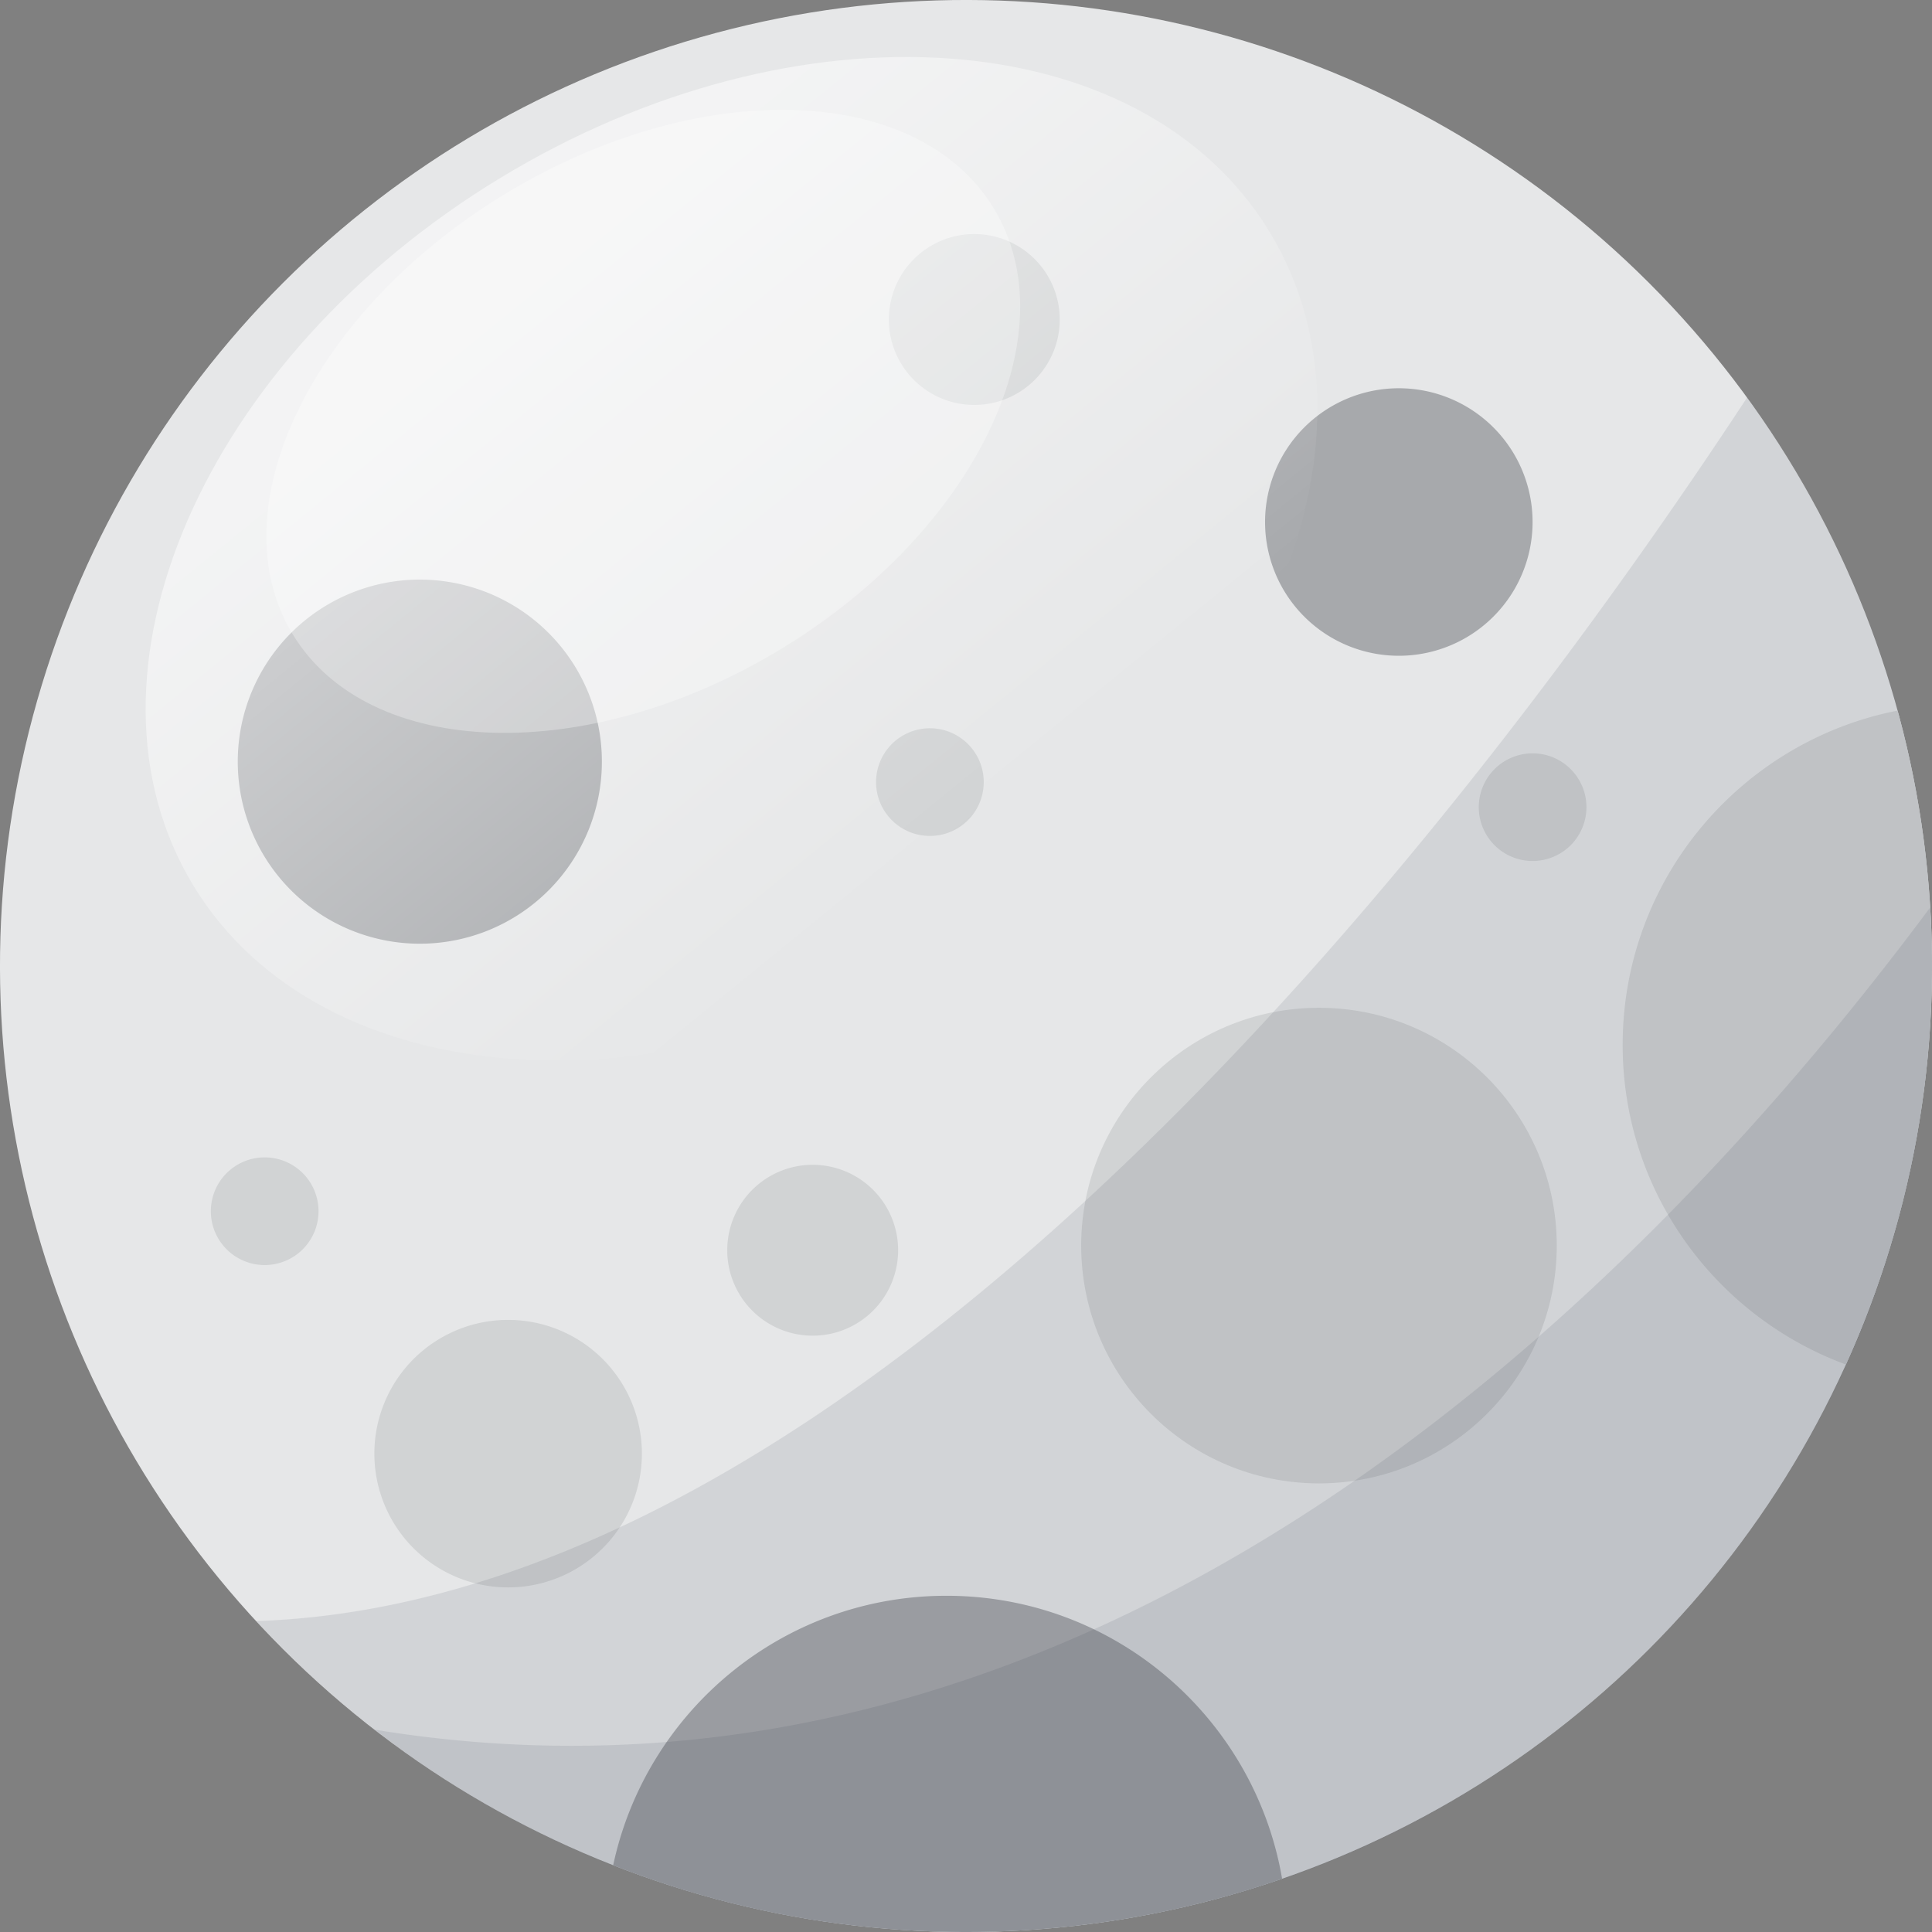 <svg id="Layer_5" data-name="Layer 5" xmlns="http://www.w3.org/2000/svg" xmlns:xlink="http://www.w3.org/1999/xlink" viewBox="0 0 1650.71 1650.71"><rect x="0" y="0" width="1650.71" height="1650.71" fill="#808080" stroke="none"/><defs><style>.cls-1{fill:#e6e7e8;}.cls-2{fill:#d1d3d4;}.cls-3{fill:#a7a9ac;}.cls-4{fill:#212a3c;opacity:0.1;}.cls-5{opacity:0.5;fill:url(#linear-gradient);}.cls-6{fill:#fff;opacity:0.3;}</style><linearGradient id="linear-gradient" x1="681.92" y1="291" x2="1012.84" y2="899.93" gradientTransform="matrix(0.82, -0.14, 0.16, 0.84, 11.99, 264.57)" gradientUnits="userSpaceOnUse"><stop offset="0" stop-color="#fff"/><stop offset="1" stop-color="#fff" stop-opacity="0"/></linearGradient></defs><circle class="cls-1" cx="996.71" cy="980.71" r="825.35" transform="translate(-572.89 836.67) rotate(-45)"/><path class="cls-2" d="M1095.12,1219.58c0,112.21,91,203.19,203.18,203.19s203.16-91,203.16-203.19-91-203.18-203.16-203.18S1095.12,1107.36,1095.12,1219.58Z" transform="translate(-171.35 -155.35)"/><path class="cls-3" d="M1480.79,601.34a114.28,114.28,0,1,0-114.28,114.3A114.27,114.27,0,0,0,1480.79,601.34Z" transform="translate(-171.35 -155.35)"/><path class="cls-2" d="M1557.75,1048.16c0,125.44,79.52,232.06,190.76,273.06a824.86,824.86,0,0,0,44.15-558.74C1658.82,788.75,1557.75,906.6,1557.75,1048.16Z" transform="translate(-171.35 -155.35)"/><path class="cls-2" d="M443.5,1190.22a46,46,0,1,0-46,46A46,46,0,0,0,443.5,1190.22Z" transform="translate(-171.35 -155.35)"/><path class="cls-2" d="M1526.82,845a46,46,0,1,0-46,46A46,46,0,0,0,1526.82,845Z" transform="translate(-171.35 -155.35)"/><path class="cls-2" d="M491.21,1397.35a114.29,114.29,0,1,0,114.27-114.28A114.24,114.24,0,0,0,491.21,1397.35Z" transform="translate(-171.35 -155.35)"/><path class="cls-2" d="M930.79,428.34a73,73,0,1,0,73-73A73,73,0,0,0,930.79,428.34Z" transform="translate(-171.35 -155.35)"/><path class="cls-3" d="M1266.8,1760.63C1243.3,1623.37,1124,1518.78,980,1518.78c-139.91,0-256.7,98.75-284.75,230.25a825.31,825.31,0,0,0,571.51,11.6Z" transform="translate(-171.35 -155.35)"/><path class="cls-3" d="M530.06,961.66A155.55,155.55,0,1,0,374.5,806.1,155.58,155.58,0,0,0,530.06,961.66Z" transform="translate(-171.35 -155.35)"/><path class="cls-2" d="M1011.86,823.58a46,46,0,1,0-46.05,46A46,46,0,0,0,1011.86,823.58Z" transform="translate(-171.35 -155.35)"/><path class="cls-2" d="M865.71,1150.56a73,73,0,1,0,73,73A73,73,0,0,0,865.71,1150.56Z" transform="translate(-171.35 -155.35)"/><path class="cls-4" d="M1664,495.13c-227.27,346-741.47,1027.92-1273.67,1045.25,150.79,163.36,366.61,265.68,606.41,265.68,455.83,0,825.36-369.51,825.36-825.35A821.43,821.43,0,0,0,1664,495.13Z" transform="translate(-171.35 -155.35)"/><path class="cls-4" d="M1820.42,930.77c-242.21,325.87-711.58,803.64-1329,702.38A821.55,821.55,0,0,0,996.7,1806.06c455.83,0,825.36-369.51,825.36-825.35C1822.06,963.93,1821.41,947.29,1820.42,930.77Z" transform="translate(-171.35 -155.35)"/><path class="cls-5" d="M1256.15,353.55c109.13,179.71-8.28,450.38-262.25,604.55s-548.29,133.55-657.36-46.16,8.3-450.35,262.24-604.53S1147.07,173.88,1256.15,353.55Z" transform="translate(-171.35 -155.35)"/><path class="cls-6" d="M1020.5,333.46c65.16,107.33-16.11,275.77-181.55,376.23s-352.4,94.86-417.54-12.45S437.5,421.47,602.93,321,955.33,226.12,1020.5,333.46Z" transform="translate(-171.35 -155.35)"/></svg>